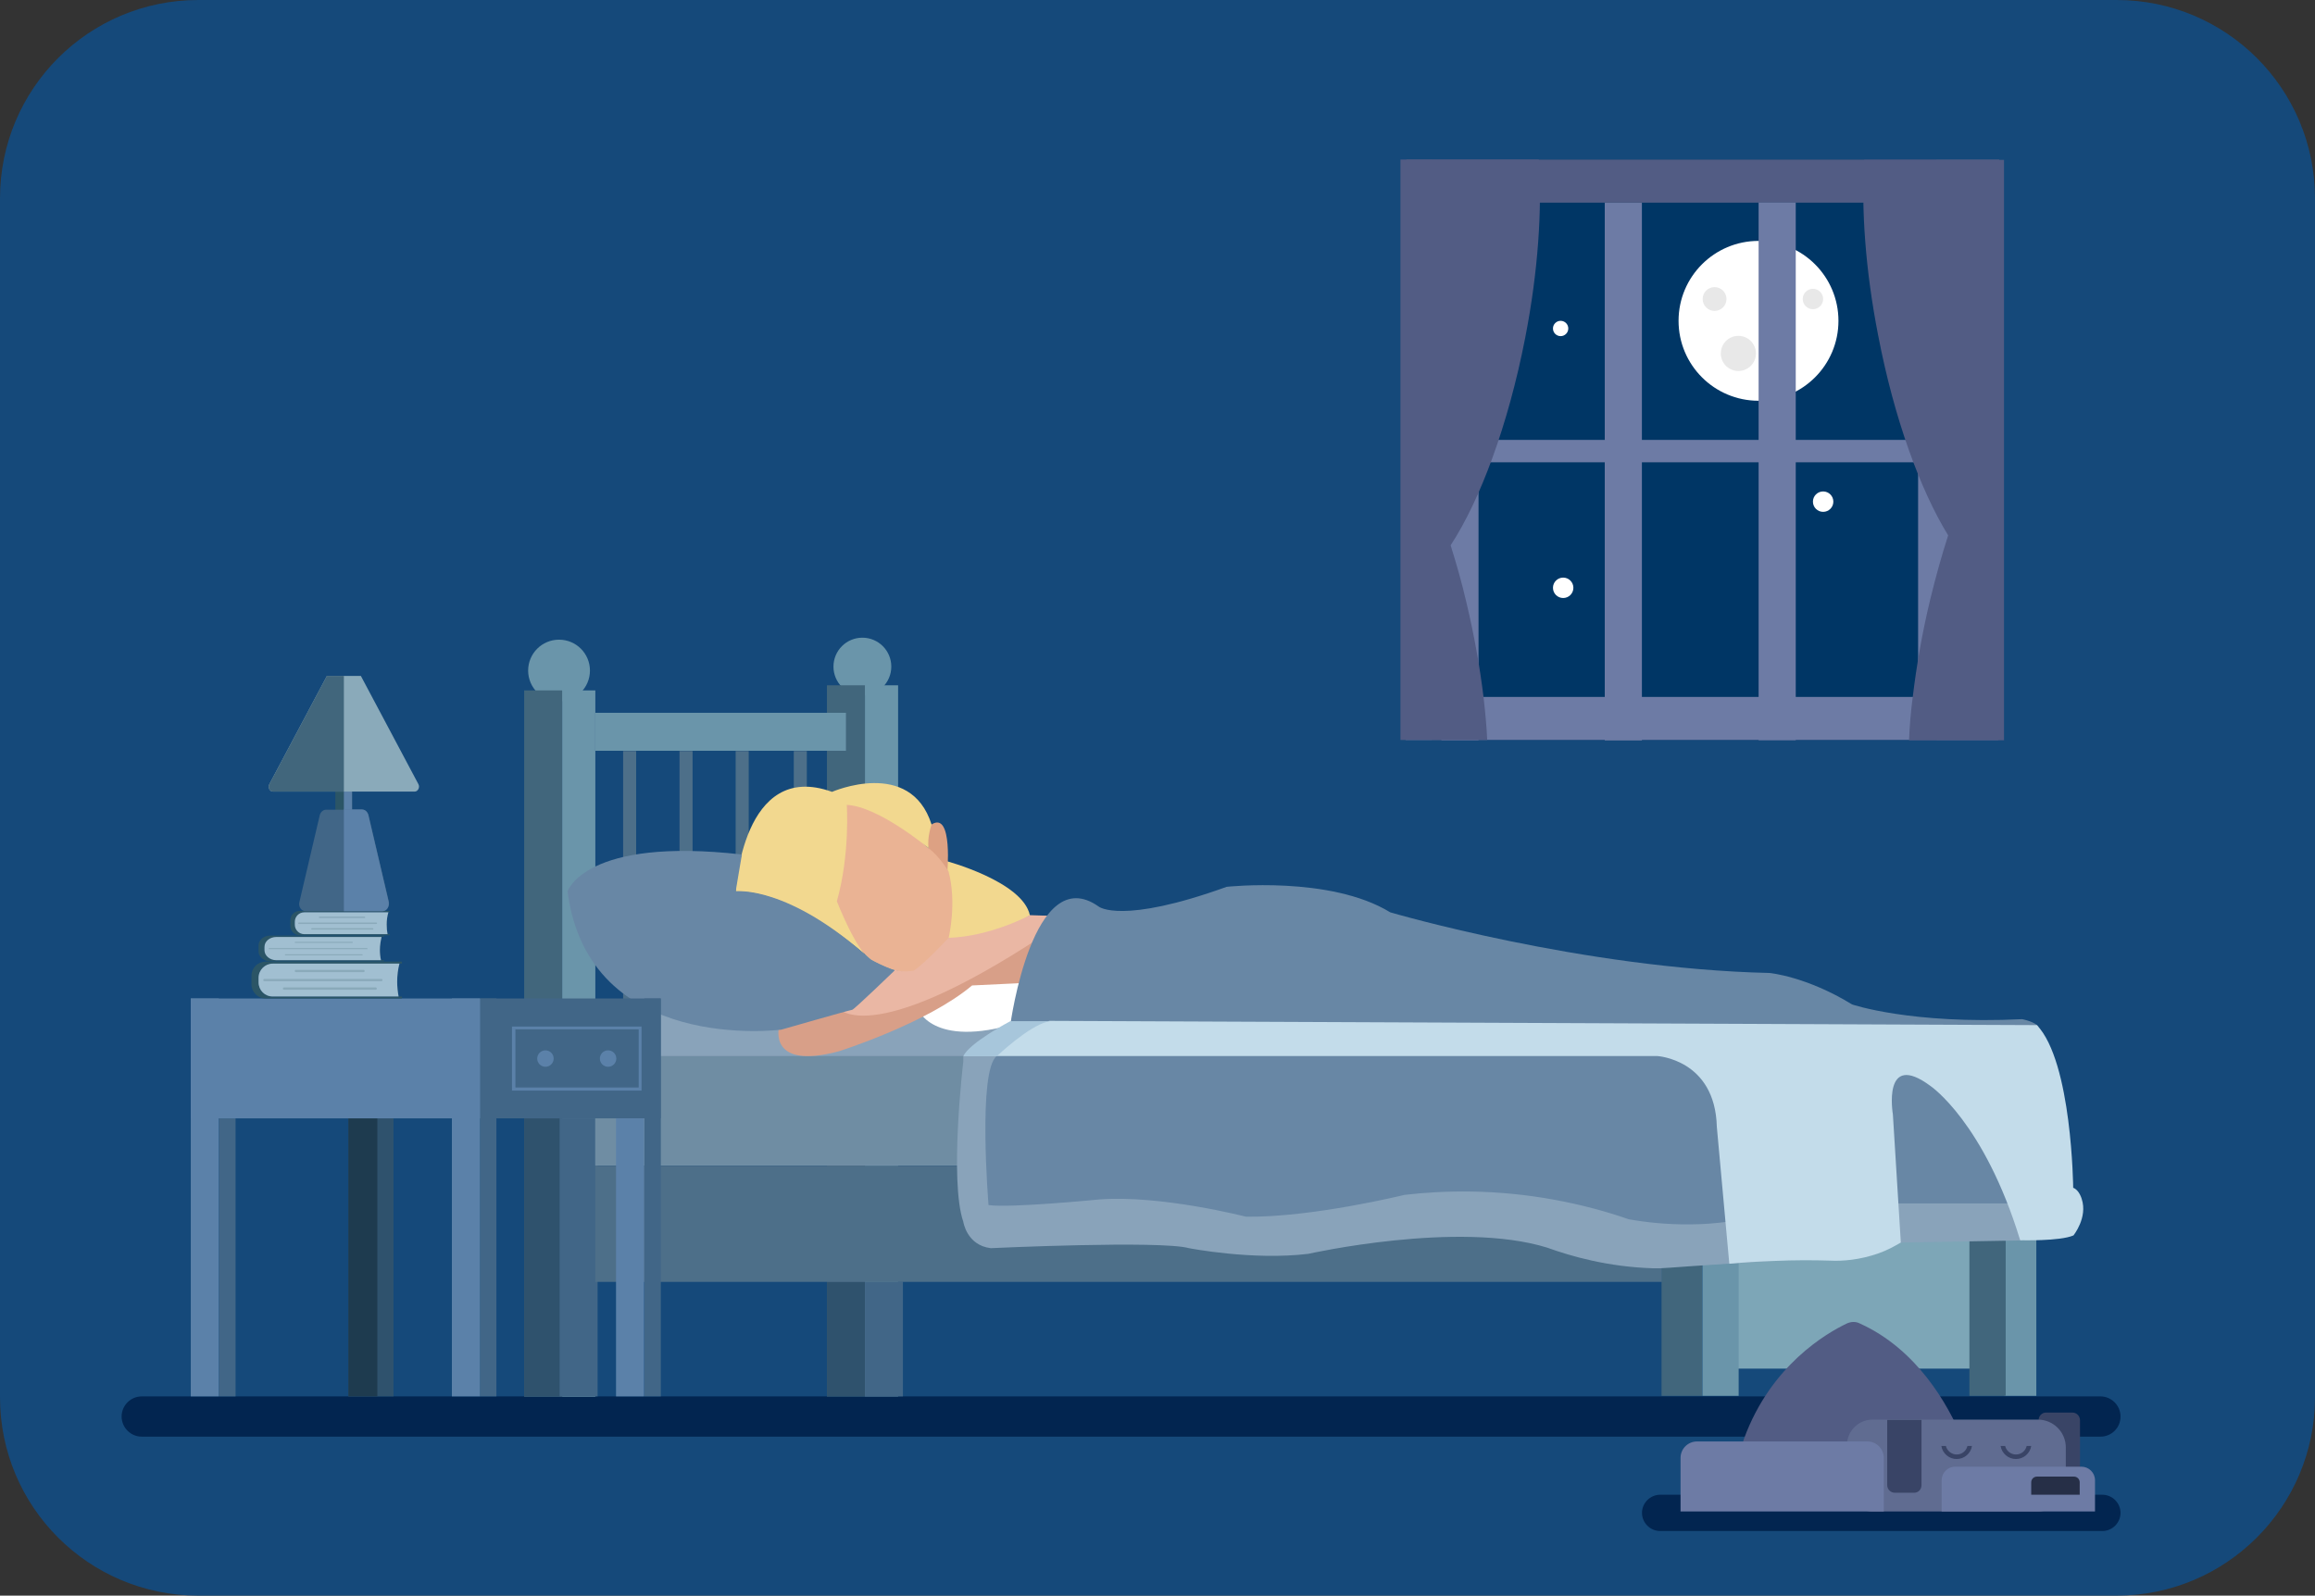 <?xml version="1.0" encoding="utf-8"?>
<!-- Generator: Adobe Illustrator 26.0.0, SVG Export Plug-In . SVG Version: 6.00 Build 0)  -->
<svg version="1.1" xmlns="http://www.w3.org/2000/svg" xmlns:xlink="http://www.w3.org/1999/xlink" x="0px" y="0px"
	 viewBox="0 0 816.6 563" style="enable-background:new 0 0 816.6 563;" xml:space="preserve">
<rect x="0" y="0" width="816.6" height="563" fill="#333333" stroke="none"/>
<style type="text/css">
	.st0{fill:#15497A;}
	.st1{fill:#022550;}
	.st2{fill:#7DA6B7;}
	.st3{fill:#6A95AA;}
	.st4{fill:#41667C;}
	.st5{fill:#2F526D;}
	.st6{fill:#416687;}
	.st7{fill:#4D6F89;}
	.st8{fill:#89A3BA;}
	.st9{fill:#6F8DA3;}
	.st10{fill:#F2D88F;}
	.st11{fill:#DDA183;}
	.st12{fill:#EAB394;}
	.st13{fill:#FFFFFF;}
	.st14{fill:#D89F88;}
	.st15{fill:#EAB7A4;}
	.st16{fill:#6887A5;}
	.st17{fill:#C3DCEA;}
	.st18{fill:#A7C6DB;}
	.st19{fill:#1E3B4F;}
	.st20{fill:#5B81A9;}
	.st21{fill:#2B5566;}
	.st22{fill:#355872;}
	.st23{fill:#A1BFD1;}
	.st24{fill:#8AAABA;}
	.st25{fill:#525C84;}
	.st26{fill:#394466;}
	.st27{fill:#606C91;}
	.st28{fill:#6D7BA5;}
	.st29{fill:#262F47;}
	.st30{fill:#003665;}
	.st31{fill:#E8E8E8;}
</style>
<g id="background">
	<path class="st0" d="M746.6,563H70c-38.7,0-70-31.3-70-70V70C0,31.3,31.3,0,70,0h676.6c38.7,0,70,31.3,70,70v423
		C816.6,531.6,785.3,563,746.6,563z"/>
</g>
<g id="bedunder">
	<g>
		<path class="st1" d="M740.9,506.9H50c-3.9,0-7.1-3.2-7.1-7.1l0,0c0-3.9,3.2-7.1,7.1-7.1h690.9c3.9,0,7.1,3.2,7.1,7.1l0,0
			C748,503.8,744.8,506.9,740.9,506.9z"/>
		<rect x="606.9" y="432.4" class="st2" width="94.3" height="50.5"/>
		<rect x="600.5" y="431.7" class="st3" width="12.8" height="60.8"/>
		<rect x="707" y="427.3" class="st3" width="11.3" height="65.2"/>
		<rect x="586.1" y="442" class="st4" width="14.3" height="50.5"/>
		<rect x="694.7" y="427.3" class="st4" width="12.8" height="65.2"/>
		<g>
			<circle class="st3" cx="197.2" cy="236.6" r="10.9"/>
			<circle class="st3" cx="304.2" cy="235.2" r="10.2"/>
			<rect x="198.3" y="243.6" class="st3" width="11.7" height="249.2"/>
			<rect x="305.1" y="241.8" class="st3" width="11.7" height="250.9"/>
			<rect x="184.9" y="243.6" class="st4" width="13.4" height="249.2"/>
			<rect x="291.7" y="241.8" class="st4" width="13.4" height="250.9"/>
			<rect x="291.7" y="452.2" class="st5" width="13.4" height="40.5"/>
			<rect x="305.1" y="452.2" class="st6" width="13.4" height="40.5"/>
			<rect x="184.9" y="394.6" class="st5" width="13.4" height="98.1"/>
			<rect x="197.4" y="394.6" class="st6" width="13.4" height="98.1"/>
			<rect x="219.8" y="265" class="st7" width="4.6" height="93.8"/>
			<rect x="239.7" y="265" class="st7" width="4.6" height="94.3"/>
			<rect x="259.5" y="265" class="st7" width="4.6" height="94.8"/>
			<rect x="280" y="265" class="st7" width="4.6" height="95.3"/>
			<rect x="210" y="251.5" class="st3" width="88.4" height="13.4"/>
			<rect x="210" y="353.9" class="st8" width="146.4" height="57.3"/>
			<g>
				<rect x="210" y="411.3" class="st7" width="376.2" height="41"/>
				<rect x="210" y="372.6" class="st9" width="146.4" height="38.6"/>
			</g>
		</g>
	</g>
</g>
<g id="woman">
	<g>
		<path class="st10" d="M333.4,303.7c0,0,27.4,7.2,29.9,19.3l-7.9,4.7l-13.6,3.4h-10.7l-0.9-20.8L333.4,303.7z"/>
		<path class="st11" d="M334.1,308.6c0,0,2.2-22.6-5.5-17.7c0,0-2,0.6-2.1,0.9c-0.2,0.3-0.5,3.8-0.5,3.8l1.6,3.7l1,4.1L334.1,308.6z
			"/>
		<g>
			<path class="st12" d="M334.6,331l1.2,1.2l-5.2,5.2l-0.2-0.2v3.7h-5.6l-2.3,2.4c-7.6,0.2-15.1-4.6-15.1-4.6
				c-1.8-1.2-6.2-6.1-6.2-6.1l-10-15.3l-1.2-11.1l4.1-20.8c0.2,0,6.4-3.2,6.8-3.2c0.5,0,16.8,4.6,16.9,4.6c0.2,0,5.6,9.2,9.8,12.5
				c4.1,3.2,7,8.2,7,8.2C337.5,318.4,334.8,330.3,334.6,331z"/>
		</g>
		<path class="st10" d="M298.7,284c0,0,1.2,17.3-3.5,34c0,0,6.9,17.8,12.1,20.7c0,0-25.9-24.2-47.8-24.2c0,0,2.3-46.6,34-35.1
			c0,0,27.6-12.1,35.1,11.5c0,0-1.7,4.9-1,8.4C327.6,299.3,309.9,284.5,298.7,284z"/>
		<g>
			<path class="st13" d="M323.6,355.7c0,0,4.9,14.5,35.2,5.3l3.8-17.7l-19.5-0.9l-16.1,8.6L323.6,355.7z"/>
			<g>
				<path class="st14" d="M370.2,323.2H363c0,0-12.5,7.1-25,7.8c0,0.2,0,0.3,0,0.5c0,0,0,0,0,0c1.3,2.2,0.7,5.7-1.8,6.8
					c-1.7,0.8-2.8,2.5-4.3,3.9c-2,2-4.2,3.8-6.5,5.4c-2.2,1.5-5.6,0.4-6.8-1.8c-0.6-1-0.8-2-0.6-3c-0.7-0.1-1.5-0.2-2.4-0.4
					c0,0-15.3,14.1-40.8,20c0,0-4,15.3,21.2,8.5c0,0,31-9.8,46.9-23.2l23.1-1.1l6.5-22.5L370.2,323.2z"/>
				<path class="st15" d="M295.2,355.3c0,0,10.2,16,72.7-25.2l1.5-7l-6.1-0.2c0,0-13.7,7.5-28.7,8c0,0-8,8.7-12.3,11.6
					c0,0-3.8,0.7-6.6-0.3"/>
			</g>
		</g>
	</g>
</g>
<g id="Warstwa_7">
	<path class="st16" d="M259.5,314.5c0,0,18.5-2.4,47.8,24.2c0,0,4.5,2.4,8.3,3.7c0,0-14.4,13.9-15,13.9s-25,7-25,7
		s-68,8.9-75.4-48.8c0,0,6.2-19.3,61.5-13L259.5,314.5z"/>
</g>
<g id="bedover">
	<g>
		<path class="st16" d="M356.4,361.5c0,0,7.9-58.2,31.2-41.6c0,0,8,6.4,45.1-7c0,0,36.5-4,57.7,9c0,0,67.6,19.9,133.8,21.4
			c0,0,13,1.2,29.1,11.1c0,0,20.7,7.1,60,5.2c0,0,4.7,0.9,5.9,2.8"/>
		<polygon class="st16" points="349.2,370.3 346.8,387.5 346.8,413.4 348,428.8 370.5,428.8 433.3,434.1 518.1,429.8 596.4,442 
			674.3,430.4 718.3,429.3 709.2,396.5 691.7,380.6 672.1,372.6 628.2,366.5 570.5,366.5 454.5,366.5 358.8,366.5 		"/>
		<path class="st8" d="M713.4,437.6l-4.5-13h-50.7l-49,6.5c-3.9,0.5-8.2,0.9-12.9,0.9c-8.3,0.1-15.6-0.7-21.8-1.8
			c-7.7-2.7-16.5-5.1-26.3-6.9c-20.8-3.8-39-3.3-52.8-1.7c0,0-32.5,8-55.9,7.7c0,0-29.8-7.7-51.6-6.1c0,0-31.5,3.1-39.2,2
			c0,0-3.9-47.4,2.9-52.6c6.7-5.2,0,0,0,0h-11.8v1.9c0,0-5,42.1,0,56.6c0,0,1.2,8.3,9.7,9.3c0,0,59.8-2.8,69.9,0
			c0,0,22.5,4.4,42.1,2c0,0,52.9-11.9,84.2-2.2c8.6,3.1,21.5,6.8,37.4,7.3c3.9,0.1,2.9-0.1,27.7-1.7c23.1-1.5,29.1-1.7,39.9-3.3
			c8.9-1.4,16.1-3,20.5-4.1c13.6-0.2,27.2-0.5,40.7-0.7"/>
		<path class="st17" d="M351.5,372.6h233c0,0,20.5,1.1,21.1,25l4.4,48.3c5.1-0.5,10.4-0.8,16-1c6.9-0.3,13.5-0.3,19.7-0.1
			c4.1,0.2,10.2-0.2,17-2.6c3.1-1.1,5.6-2.5,7.8-3.8c-0.9-15.1-1.9-30.1-2.8-45.2c0,0-3.9-22.8,13.3-10c0,0,18.9,12.8,31.6,54.4
			c0,0,14,0.4,18.8-1.7c0,0,5.1-6.3,2.9-12.9c0,0-0.9-3.2-3-3.9c0,0-0.4-44.4-12.8-57.4l-348.3-1.5
			C370.5,360.3,352.4,362.4,351.5,372.6z"/>
		<path class="st18" d="M356.4,360.3c0,0-14.6,7.7-16.6,12.4h11.8c0,0,11.1-10.6,17.9-12.2c0.4-0.1,0.7-0.1,1-0.2"/>
	</g>
</g>
<g id="cabinet_with_lamp_and_books">
	<g>
		<g>
			<g>
				<rect x="169.3" y="352.3" class="st6" width="5.8" height="140.4"/>
				<rect x="227.3" y="352.3" class="st6" width="5.8" height="140.4"/>
				<rect x="77.3" y="394.6" class="st6" width="5.8" height="98.1"/>
				
					<rect x="180" y="341.6" transform="matrix(-1.836970e-16 1 -1 -1.836970e-16 574.658 172.296)" class="st6" width="42.3" height="63.7"/>
				<rect x="122.9" y="353.9" class="st5" width="15.9" height="138.8"/>
				<rect x="122.9" y="353.9" class="st19" width="10.2" height="138.8"/>
				<rect x="67.3" y="352.3" class="st20" width="9.9" height="140.4"/>
				<rect x="159.4" y="352.3" class="st20" width="9.9" height="140.4"/>
				<rect x="217.3" y="394.6" class="st20" width="9.9" height="98.1"/>
				<rect x="67.3" y="352.3" class="st20" width="102" height="42.3"/>
			</g>
			<g>
				<rect x="180.6" y="362.2" class="st20" width="45.7" height="22.6"/>
				<rect x="181.8" y="363.2" class="st6" width="43.5" height="20.5"/>
			</g>
			<circle class="st20" cx="192.4" cy="373.5" r="2.9"/>
			<circle class="st20" cx="214.5" cy="373.5" r="2.9"/>
		</g>
		<g>
			<path class="st21" d="M91.2,345v1.6c0,2.8,2.3,5,5,5h45.4c0.1,0,0.2,0.1,0.2,0.2v0.3c0,0.1-0.1,0.2-0.2,0.2H93.7
				c-2.8,0-5-2.3-5-5v-3c0-2.8,2.2-5,5-5h47.9c0.1,0,0.2,0.1,0.2,0.2v0.3c0,0.1-0.1,0.2-0.2,0.2H96.2C93.5,340,91.2,342.2,91.2,345z
				"/>
			<path class="st22" d="M140.1,346.4c0,1.8,0.2,3.6,0.5,5.2H96.2c-2.8,0-5-2.2-5-5V345c0-2.8,2.3-5,5-5h44.7
				C140.4,341.9,140.1,344.1,140.1,346.4z"/>
			<path class="st23" d="M140.1,346.4c0,1.8,0.2,3.6,0.5,5.2H96.2c-2.8,0-5-2.2-5-5V345c0-2.8,2.3-5,5-5h44.7
				C140.4,341.9,140.1,344.1,140.1,346.4z"/>
			<path class="st24" d="M128.3,343h-24c-0.1,0-0.3-0.1-0.3-0.3v-0.2c0-0.1,0.1-0.3,0.3-0.3h24c0.1,0,0.3,0.1,0.3,0.3v0.2
				C128.6,342.9,128.5,343,128.3,343z"/>
			<path class="st24" d="M134.6,346.2H93.2c-0.1,0-0.3-0.1-0.3-0.3v-0.2c0-0.1,0.1-0.3,0.3-0.3h41.4c0.1,0,0.3,0.1,0.3,0.3v0.2
				C134.9,346,134.8,346.2,134.6,346.2z"/>
		</g>
		<path class="st24" d="M132.6,349.2h-32.5c-0.1,0-0.3-0.1-0.3-0.3v-0.2c0-0.1,0.1-0.3,0.3-0.3h32.5c0.1,0,0.3,0.1,0.3,0.3v0.2
			C132.9,349.1,132.7,349.2,132.6,349.2z"/>
		<g>
			<path class="st21" d="M93.4,334.1v1.2c0,2,1.9,3.5,4.2,3.5h37.7c0.1,0,0.2,0.1,0.2,0.1v0.2c0,0.1-0.1,0.1-0.2,0.1H95.4
				c-2.3,0-4.2-1.6-4.2-3.5v-2.1c0-2,1.9-3.5,4.2-3.5h39.9c0.1,0,0.2,0.1,0.2,0.1v0.2c0,0.1-0.1,0.1-0.2,0.1H97.5
				C95.2,330.6,93.4,332.2,93.4,334.1z"/>
			<path class="st22" d="M134,335.1c0,1.3,0.1,2.5,0.4,3.7H97.5c-2.3,0-4.2-1.6-4.2-3.5v-1.2c0-2,1.9-3.5,4.2-3.5h37.1
				C134.3,331.9,134,333.5,134,335.1z"/>
			<path class="st23" d="M134,335.1c0,1.3,0.1,2.5,0.4,3.7H97.5c-2.3,0-4.2-1.6-4.2-3.5v-1.2c0-2,1.9-3.5,4.2-3.5h37.1
				C134.3,331.9,134,333.5,134,335.1z"/>
			<path class="st24" d="M124.3,332.7h-20.2c-0.1,0-0.1-0.1-0.1-0.1v-0.2c0-0.1,0.1-0.1,0.1-0.1h20.2c0.1,0,0.1,0.1,0.1,0.1v0.2
				C124.4,332.7,124.4,332.7,124.3,332.7z"/>
			<path class="st24" d="M129.5,334.9H94.9c-0.1,0-0.1-0.1-0.1-0.1v-0.2c0-0.1,0.1-0.1,0.1-0.1h34.6c0.1,0,0.1,0.1,0.1,0.1v0.2
				C129.7,334.9,129.6,334.9,129.5,334.9z"/>
		</g>
		<path class="st24" d="M127.8,337.1h-27.2c-0.1,0-0.1-0.1-0.1-0.1v-0.2c0-0.1,0.1-0.1,0.1-0.1h27.2c0.1,0,0.1,0.1,0.1,0.1v0.2
			C128,337,127.9,337.1,127.8,337.1z"/>
		<g>
			<path class="st21" d="M104.1,325.2v1.1c0,1.8,1.5,3.3,3.3,3.3h30c0.1,0,0.1,0.1,0.1,0.1v0.2c0,0.1-0.1,0.1-0.1,0.1h-31.7
				c-1.8,0-3.3-1.5-3.3-3.3v-2c0-1.8,1.5-3.3,3.3-3.3h31.7c0.1,0,0.1,0.1,0.1,0.1v0.2c0,0.1-0.1,0.1-0.1,0.1h-30
				C105.6,321.9,104.1,323.4,104.1,325.2z"/>
			<path class="st22" d="M136.4,326.2c0,1.2,0.1,2.4,0.3,3.4h-29.4c-1.8,0-3.3-1.5-3.3-3.3v-1.1c0-1.8,1.5-3.3,3.3-3.3H137
				C136.6,323.2,136.4,324.7,136.4,326.2z"/>
			<path class="st23" d="M136.4,326.2c0,1.2,0.1,2.4,0.3,3.4h-29.4c-1.8,0-3.3-1.5-3.3-3.3v-1.1c0-1.8,1.5-3.3,3.3-3.3H137
				C136.6,323.2,136.4,324.7,136.4,326.2z"/>
			<path class="st24" d="M128.6,323.9h-15.9c-0.1,0-0.2-0.1-0.2-0.2v-0.1c0-0.1,0.1-0.2,0.2-0.2h15.9c0.1,0,0.2,0.1,0.2,0.2v0.1
				C128.8,323.9,128.7,323.9,128.6,323.9z"/>
			<path class="st24" d="M132.8,326h-27.4c-0.1,0-0.2-0.1-0.2-0.2v-0.1c0-0.1,0.1-0.2,0.2-0.2h27.4c0.1,0,0.2,0.1,0.2,0.2v0.1
				C133,325.9,132.9,326,132.8,326z"/>
		</g>
		<path class="st24" d="M131.5,328h-21.5c-0.1,0-0.2-0.1-0.2-0.2v-0.1c0-0.1,0.1-0.2,0.2-0.2h21.5c0.1,0,0.2,0.1,0.2,0.2v0.1
			C131.6,328,131.5,328,131.5,328z"/>
		<g>
			<path class="st21" d="M124.2,278.1v12.2h-5.9v-12.2c0-1.8,1.3-3.3,2.9-3.3c0.8,0,1.5,0.4,2.1,1
				C123.9,276.4,124.2,277.2,124.2,278.1z"/>
			<path class="st20" d="M124.2,278.1v12.2h-2.9v-15.5c0.8,0,1.5,0.4,2.1,1C123.9,276.4,124.2,277.2,124.2,278.1z"/>
			<path class="st6" d="M134.9,321.5h-27.1c-1.5,0-2.6-1.6-2.2-3.2l7.2-30.7c0.3-1.1,1.2-1.9,2.2-1.9h12.8c1,0,1.9,0.8,2.2,1.9
				l7.2,30.7C137.4,319.9,136.4,321.5,134.9,321.5z"/>
			<path class="st20" d="M134.9,321.5h-13.6v-35.9h6.4c1,0,1.9,0.8,2.2,1.9l7.2,30.7C137.4,319.9,136.4,321.5,134.9,321.5z"/>
			<path class="st24" d="M146.3,279.3H96.3c-1.2,0-1.9-1.5-1.3-2.6l20.3-38.2h12l20.3,38.2C148.2,277.8,147.4,279.3,146.3,279.3z"/>
			<path class="st4" d="M121.3,238.5v40.8h-25c-1.2,0-1.9-1.5-1.3-2.6l20.3-38.2H121.3z"/>
		</g>
	</g>
</g>
<g id="dog">
	<g>
		<path class="st1" d="M741.6,540.2h-156c-3.5,0-6.4-2.9-6.4-6.4l0,0c0-3.5,2.9-6.4,6.4-6.4h156c3.5,0,6.4,2.9,6.4,6.4l0,0
			C748,537.3,745.1,540.2,741.6,540.2z"/>
		<g>
			<path class="st25" d="M651.4,467c-6.9,3.3-26.7,14.6-36.2,40.6c-1.7,4.6,1.3,9.6,5.8,9.6h65.4c4.6,0,7.6-5.3,5.7-9.8
				c-5-11.9-15.9-31.3-36-40.4C654.6,466.2,652.9,466.3,651.4,467z"/>
			<path class="st26" d="M721.7,498.4h9.3c1.5,0,2.7,1.2,2.7,2.7v23.1h-14.6v-23.1C719.1,499.6,720.3,498.4,721.7,498.4z"/>
			<path class="st27" d="M718.9,533.3h-58.4c-4.9,0-9-4-9-9v-14.4c0-4.9,4-9,9-9h58.4c5.4,0,9.8,4.4,9.8,9.8v12.7
				C728.7,528.9,724.3,533.3,718.9,533.3z"/>
			<path class="st28" d="M738.9,533.3h-54v-11c0-2.6,2.1-4.8,4.8-4.8h44.5c2.6,0,4.8,2.1,4.8,4.8V533.3z"/>
			<path class="st28" d="M664.6,533.3h-71.8v-18.9c0-3.2,2.6-5.8,5.8-5.8h60.1c3.2,0,5.8,2.6,5.8,5.8V533.3z"/>
			<path class="st29" d="M733.7,527.4h-17.2V523c0-1.1,0.9-2,2-2h13.1c1.1,0,2,0.9,2,2V527.4z"/>
			<path class="st26" d="M695.6,510.2c-0.4,2.6-2.7,4.6-5.4,4.6c-2.7,0-5-2-5.4-4.6h1.6c0.4,1.7,2,3,3.8,3c1.9,0,3.4-1.3,3.8-3
				H695.6z"/>
			<path class="st26" d="M716.5,510.2c-0.4,2.6-2.7,4.6-5.4,4.6c-2.7,0-5-2-5.4-4.6h1.6c0.4,1.7,2,3,3.8,3c1.9,0,3.4-1.3,3.8-3
				H716.5z"/>
			<path class="st26" d="M675.2,526.7h-6.8c-1.5,0-2.7-1.2-2.7-2.7V501h12.1V524C677.8,525.5,676.7,526.7,675.2,526.7z"/>
		</g>
	</g>
</g>
<g id="window">
	<g>
		<rect x="505.1" y="56.3" class="st30" width="178" height="204.9"/>
		<g>
			<circle class="st13" cx="550.5" cy="115.9" r="2.7"/>
			<circle class="st13" cx="551.4" cy="207.4" r="3.6"/>
			<circle class="st13" cx="643.1" cy="177" r="3.6"/>
			<circle class="st13" cx="620.3" cy="113.2" r="28.2"/>
			<circle class="st31" cx="604.8" cy="105.5" r="4.2"/>
			<circle class="st31" cx="613.2" cy="124.7" r="6.2"/>
			<circle class="st31" cx="639.5" cy="105.5" r="3.6"/>
		</g>
		<rect x="496.1" y="56.3" class="st25" width="209.1" height="15.2"/>
		<rect x="495.8" y="245.9" class="st28" width="209.1" height="15.2"/>
		
			<rect x="477.8" y="159.8" transform="matrix(-1.836970e-16 1 -1 -1.836970e-16 738.97 -406.255)" class="st28" width="189.7" height="13.1"/>
		
			<rect x="532" y="159.8" transform="matrix(-1.836970e-16 1 -1 -1.836970e-16 793.238 -460.523)" class="st28" width="189.7" height="13.1"/>
		
			<rect x="420.1" y="159.8" transform="matrix(-1.836970e-16 1 -1 -1.836970e-16 681.344 -348.629)" class="st28" width="189.7" height="13.1"/>
		
			<rect x="588.3" y="155.1" transform="matrix(-1.836970e-16 1 -1 -1.836970e-16 844.8 -521.427)" class="st28" width="189.7" height="13.1"/>
		
			<rect x="510.3" y="155.1" transform="matrix(-1 -1.224647e-16 1.224647e-16 -1 1210.261 318.214)" class="st28" width="189.7" height="7.9"/>
		<path class="st25" d="M538,119.2c-6,30.8-15.9,57.3-26.3,73.2c2,6.4,3.9,13,5.5,19.9c2.8,11.7,4.8,23,6.1,33.6
			c0.6,5.3,1.1,10.4,1.3,15.2H494V56.3h48.8C544,73.7,542.6,95.7,538,119.2z"/>
		<path class="st25" d="M706.9,56.3v204.9h-33.5c0.2-4.9,0.6-10,1.3-15.2c1.3-10.9,3.3-22.6,6.2-34.6c1.9-7.8,4-15.4,6.3-22.5
			c-9.9-16.1-19.1-41.4-24.7-70.6c-4.5-23-6-44.7-4.9-61.9H706.9z"/>
	</g>
</g>
</svg>
